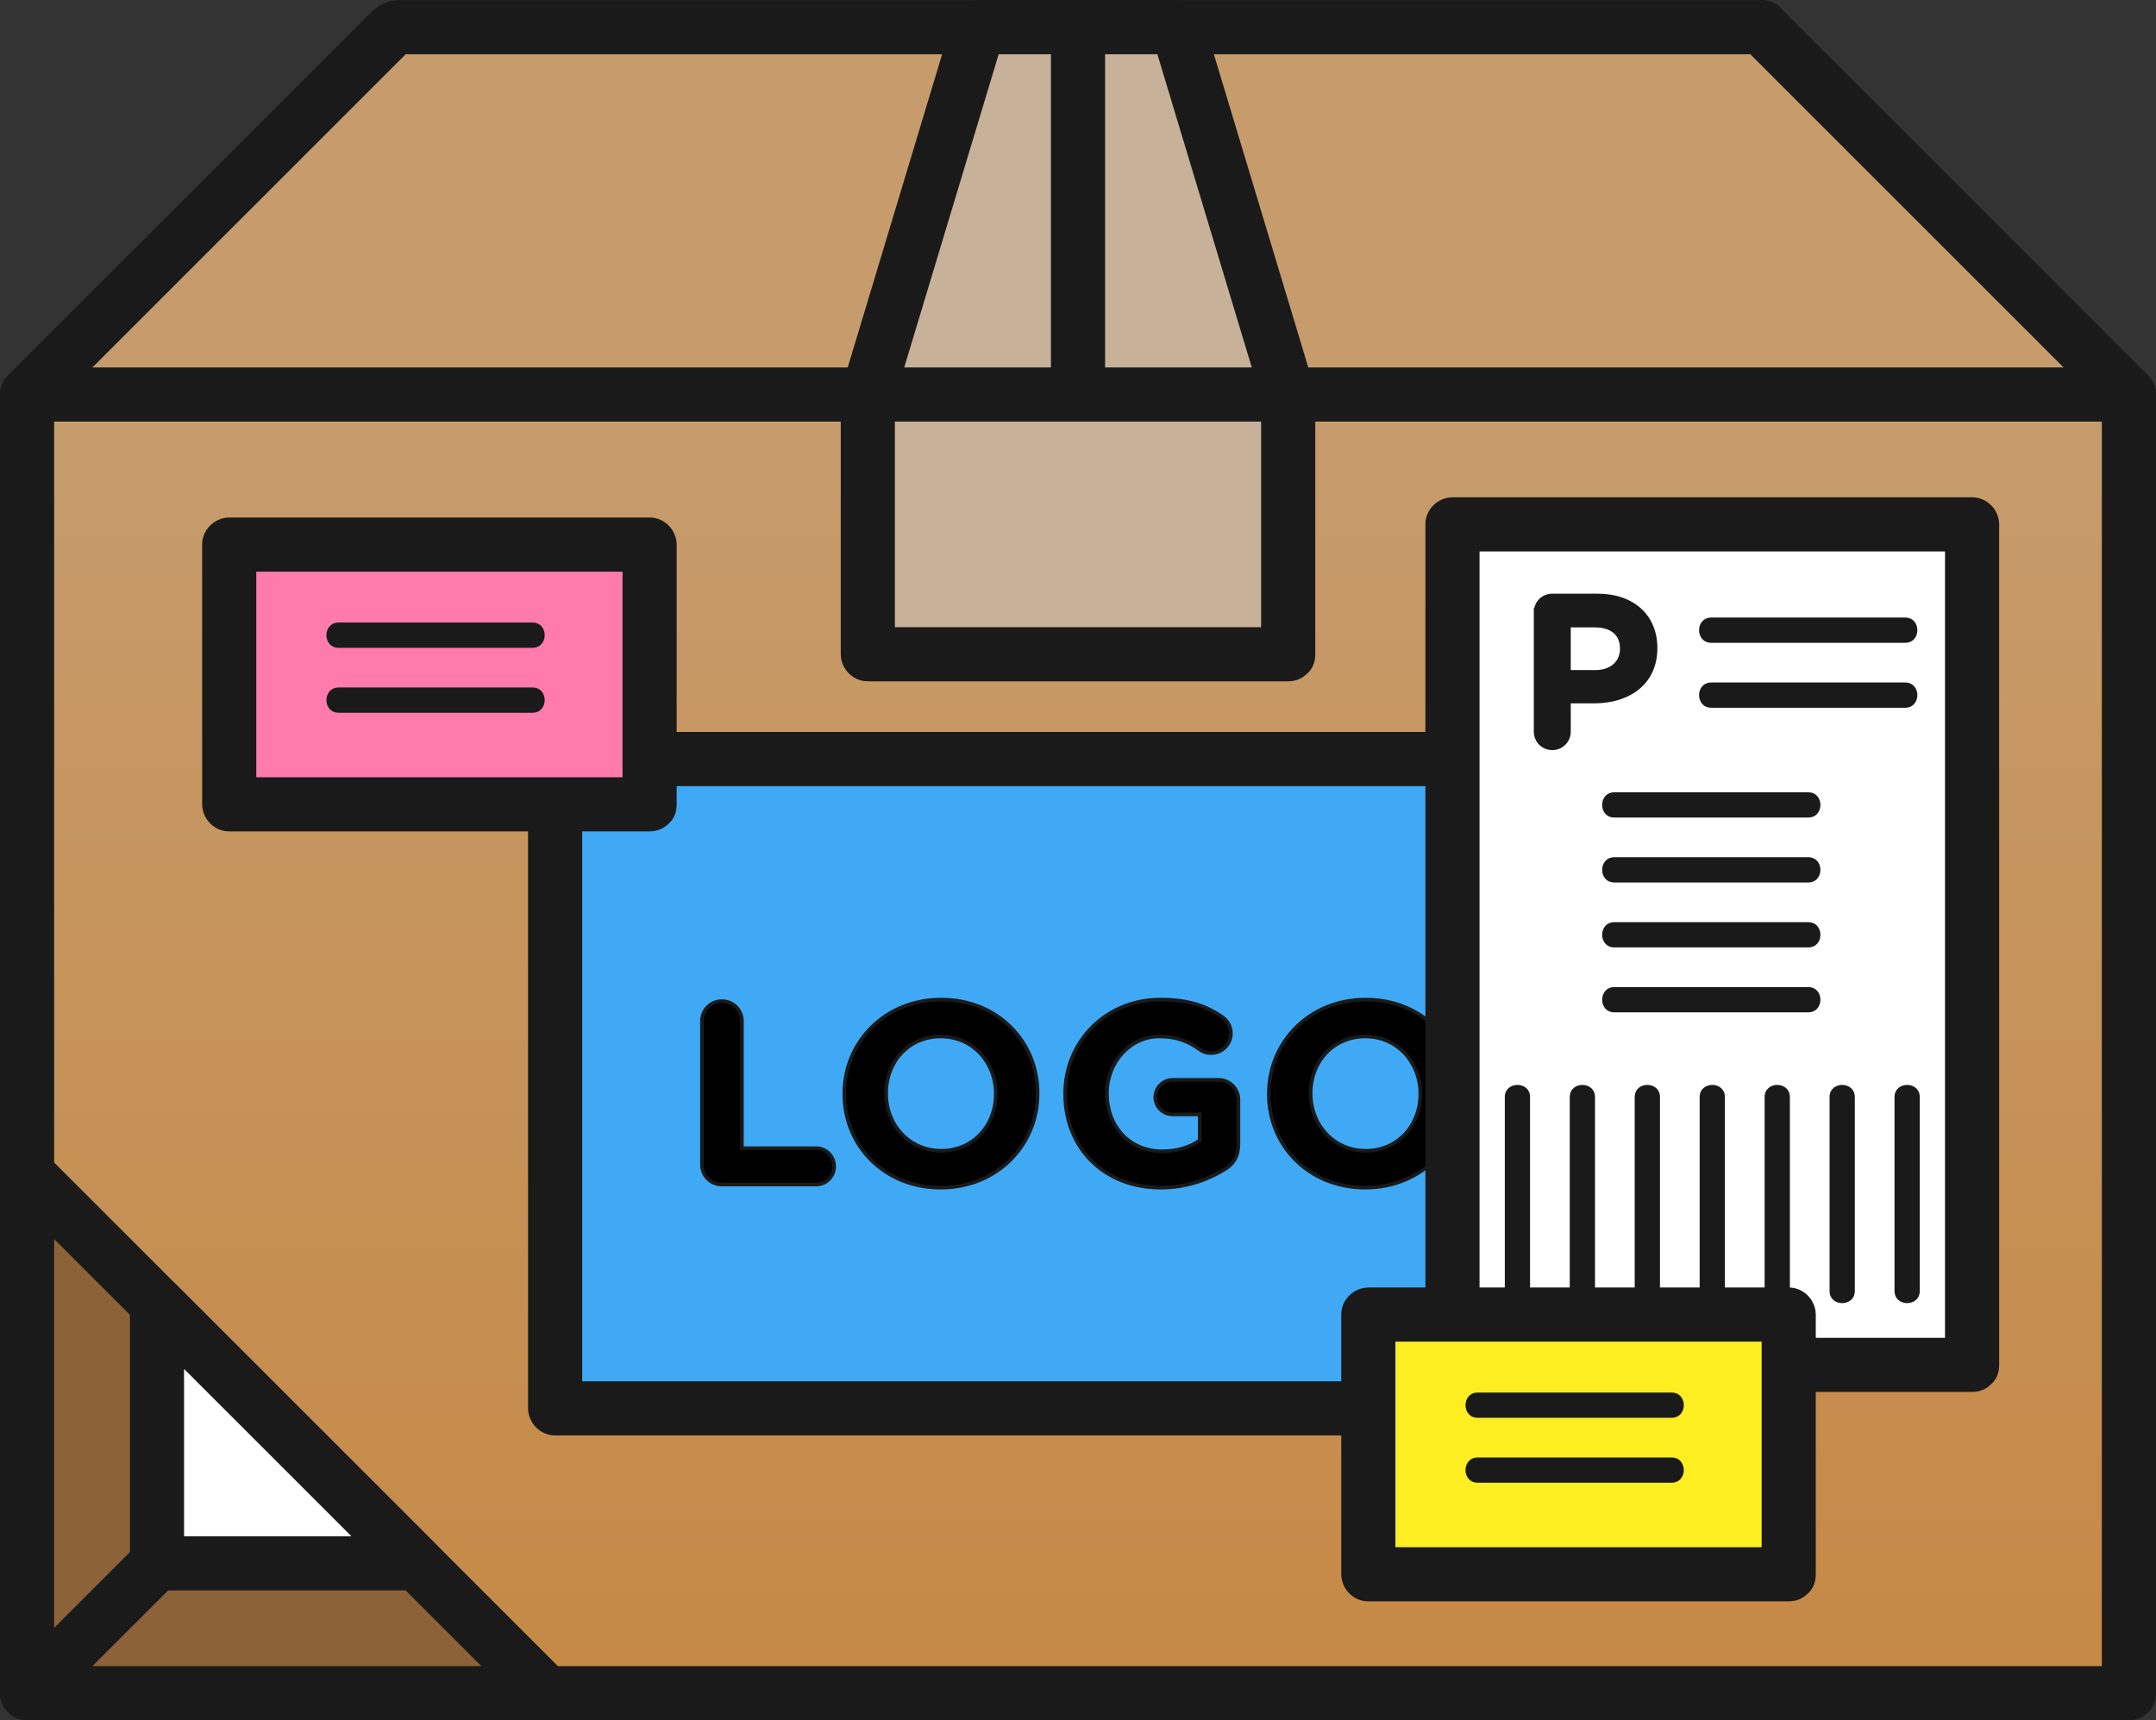 <svg xmlns="http://www.w3.org/2000/svg" width="597.483" height="476.859" viewBox="0 0 597.483 476.859"><rect x="0" y="0" width="597.483" height="476.859" fill="#333333" stroke="none"/><linearGradient id="a" gradientUnits="userSpaceOnUse" x1="298.741" y1="469.357" x2="298.741" y2="109.357"><stop offset="0" stop-color="#C68945"/><stop offset="1" stop-color="#C69C6D"/></linearGradient><path fill="url(#a)" d="M7.502 109.357h582.479v360h-582.479z"/><path fill="#1A1A1A" d="M590.035 461.855h-582.48c2.482 2.519 4.965 5.037 7.448 7.556v-359.999c-2.519 2.482-5.038 4.965-7.556 7.448h582.479l-7.448-7.556v360.001c0 9.686 15.004 9.771 15.004.107v-359.999c0-4.065-3.342-7.556-7.448-7.556h-582.48c-4.065 0-7.556 3.342-7.556 7.448v360.001c0 4.064 3.342 7.556 7.448 7.556h582.479c9.688-.003 9.774-15.007.11-15.007z"/><path fill="#C69C6D" d="M488.158 7.534l101.823 101.823h-582.479l101.824-101.823z"/><path fill="#1A1A1A" d="M482.883 12.866l100.229 100.23 1.594 1.593 5.329-12.834h-582.48l5.278 12.777c33.351-33.348 66.699-66.697 100.048-100.046l1.777-1.777-5.387 2.226h378.832c9.686 0 9.771-15.003.107-15.003h-377.593c-5.177 0-7.91 3.511-11.274 6.874-32.39 32.392-64.782 64.783-97.174 97.176-4.58 4.579-1.211 12.777 5.278 12.777h582.479c6.596 0 10.003-8.161 5.329-12.834l-100.229-100.23-1.594-1.593c-6.833-6.836-17.402 3.812-10.549 10.664z"/><path fill="#C7B299" d="M240.494 109.357h116.495v72h-116.495z"/><path fill="#1A1A1A" d="M357.043 173.856h-116.495c2.482 2.519 4.965 5.037 7.448 7.556v-72c-2.519 2.482-5.038 4.965-7.556 7.448h116.496l-7.448-7.556v72c0 9.687 15.004 9.772 15.004.108v-72c0-4.065-3.342-7.556-7.448-7.556h-116.495c-4.065 0-7.556 3.342-7.556 7.448v72c0 4.065 3.342 7.556 7.448 7.556h116.496c9.684-.001 9.77-15.004.106-15.004z"/><path fill="#C7B299" d="M326.304 7.534l30.685 101.823h-116.495l30.687-101.823z"/><path fill="#1A1A1A" d="M319.06 9.475l30.686 101.823 7.298-9.443h-116.495l7.181 9.482 30.687-101.823-7.289 5.521h55.123c9.686 0 9.771-15.003.107-15.003h-55.122c-3.433 0-6.311 2.275-7.289 5.521-10.229 33.941-20.458 67.882-30.688 101.823-1.397 4.638 2.422 9.482 7.181 9.482h116.496c4.758 0 8.72-4.727 7.298-9.443l-30.686-101.823c-2.785-9.243-17.282-5.388-14.488 3.883z"/><path fill="#3FA9F5" d="M153.842 210.405h289.8v180h-289.8z"/><path fill="#1A1A1A" d="M443.695 382.903h-289.799c2.482 2.519 4.965 5.037 7.448 7.556v-180c-2.519 2.482-5.038 4.965-7.556 7.448h289.8c-2.483-2.519-4.966-5.037-7.448-7.556v180c0 9.686 15.004 9.771 15.004.107v-180c0-4.065-3.342-7.556-7.448-7.556h-289.799c-4.065 0-7.556 3.342-7.556 7.448v180c0 4.064 3.342 7.556 7.448 7.556h289.8c9.684.001 9.77-15.003.106-15.003z"/><path d="M194.523 283.065c0-3.096 2.448-5.544 5.544-5.544 3.097 0 5.545 2.448 5.545 5.544v35.211h20.521c2.808 0 5.041 2.232 5.041 5.041 0 2.808-2.232 5.04-5.041 5.04h-26.066c-3.096 0-5.544-2.448-5.544-5.545v-39.747zm39.456 20.233v-.144c0-14.329 11.305-26.066 26.858-26.066s26.714 11.593 26.714 25.922v.145c0 14.329-11.305 26.066-26.858 26.066s-26.714-11.593-26.714-25.923zm41.979 0v-.144c0-8.641-6.336-15.842-15.265-15.842s-15.122 7.057-15.122 15.697v.145c0 8.641 6.337 15.842 15.266 15.842s15.121-7.056 15.121-15.698zm19.221 0v-.144c0-14.329 11.161-26.066 26.426-26.066 7.633 0 12.674 1.729 17.21 4.896 1.08.792 2.304 2.305 2.304 4.465 0 3.023-2.448 5.472-5.472 5.472-1.585 0-2.593-.575-3.385-1.151-3.024-2.16-6.265-3.457-11.017-3.457-8.064 0-14.474 7.129-14.474 15.697v.145c0 9.217 6.337 15.985 15.266 15.985 4.032 0 7.633-1.008 10.44-3.024v-7.2h-7.488c-2.664 0-4.824-2.089-4.824-4.753s2.16-4.824 4.824-4.824h12.673c3.097 0 5.545 2.448 5.545 5.545v12.24c0 3.24-1.225 5.473-3.889 7.057-4.104 2.521-10.081 5.041-17.642 5.041-15.697-.001-26.497-11.018-26.497-25.924zm56.447 0v-.144c0-14.329 11.305-26.066 26.858-26.066s26.714 11.593 26.714 25.922v.145c0 14.329-11.305 26.066-26.858 26.066s-26.714-11.593-26.714-25.923zm41.979 0v-.144c0-8.641-6.337-15.842-15.266-15.842s-15.121 7.057-15.121 15.697v.145c0 8.641 6.337 15.842 15.266 15.842s15.121-7.056 15.121-15.698z" stroke="#1A1A1A"/><path fill="#fff" d="M402.519 145.357h144v232.992h-144z"/><path fill="#1A1A1A" d="M546.572 370.847h-144c2.483 2.519 4.966 5.037 7.448 7.556v-232.992c-2.519 2.482-5.037 4.965-7.556 7.448h144l-7.448-7.556v232.993c0 9.686 15.004 9.771 15.004.107v-232.992c0-4.065-3.342-7.556-7.448-7.556h-144c-4.064 0-7.556 3.342-7.556 7.448v232.993c0 4.064 3.342 7.556 7.448 7.556h144c9.686-.001 9.772-15.005.108-15.005z"/><path stroke="#1A1A1A" stroke-miterlimit="10" d="M546.519 378.349h-144" fill="none"/><path fill="#1A1A1A" d="M424.019 358.127v-54c0-4.514-7-4.514-7 0v54c0 4.514 7 4.514 7 0zm18-.278v-53.722c0-4.514-7-4.514-7 0v53.722c0 4.514 7 4.514 7 0zm18 0v-53.722c0-4.514-7-4.514-7 0v53.722c0 4.514 7 4.514 7 0zm18 0v-53.722c0-4.514-7-4.514-7 0v53.722c0 4.514 7 4.514 7 0zm18 0v-53.722c0-4.514-7-4.514-7 0v53.722c0 4.514 7 4.514 7 0zm18 0v-53.722c0-4.514-7-4.514-7 0v53.722c0 4.514 7 4.514 7 0zm18 0v-53.722c0-4.514-7-4.514-7 0v53.722c0 4.514 7 4.514 7 0zm-30.917-84.222h-53.722c-4.514 0-4.514 7 0 7h53.722c4.513 0 4.513-7 0-7zm0-18h-53.722c-4.514 0-4.514 7 0 7h53.722c4.513 0 4.513-7 0-7zm0-18h-53.722c-4.514 0-4.514 7 0 7h53.722c4.513 0 4.513-7 0-7zm0-18h-53.722c-4.514 0-4.514 7 0 7h53.722c4.513 0 4.513-7 0-7z"/><path fill="#1A1A1A" stroke="#1A1A1A" d="M425.559 169.693c0-2.58 2.04-4.62 4.619-4.62h12.54c10.02 0 16.079 5.939 16.079 14.519v.12c0 9.72-7.56 14.759-16.979 14.759h-7.02v8.34c0 2.58-2.04 4.62-4.62 4.62-2.579 0-4.619-2.04-4.619-4.62v-33.118zm16.559 16.559c4.619 0 7.319-2.76 7.319-6.359v-.12c0-4.14-2.88-6.36-7.5-6.36h-7.14v12.839h7.321z"/><path fill="#1A1A1A" d="M527.963 189.19h-53.722c-4.514 0-4.514 7 0 7h53.722c4.514 0 4.514-7 0-7zm0-18h-53.722c-4.514 0-4.514 7 0 7h53.722c4.514 0 4.514-7 0-7z"/><path fill="#FF7BAC" d="M63.523 150.962h116.495v72.001h-116.495z"/><path fill="#1A1A1A" d="M180.073 215.461h-116.495c2.482 2.519 4.965 5.037 7.448 7.556v-72.001l-7.556 7.447h116.495c-2.482-2.519-4.965-5.037-7.448-7.556v72.002c0 9.686 15.004 9.771 15.004.107v-72.001c0-4.065-3.342-7.556-7.448-7.556h-116.495c-4.065 0-7.556 3.341-7.556 7.447v72.002c0 4.064 3.342 7.556 7.448 7.556h116.495c9.686.001 9.771-15.003.108-15.003zm-32.511-24.884h-53.722c-4.514 0-4.514 7 0 7h53.722c4.515 0 4.515-7 0-7zm0-18h-53.722c-4.514 0-4.514 7 0 7h53.722c4.515 0 4.515-7 0-7z"/><path fill="#FCEE21" d="M379.201 364.405h116.495v72.001h-116.495z"/><path fill="#1A1A1A" d="M495.75 428.904h-116.495l7.448 7.556v-72.001c-2.519 2.483-5.037 4.966-7.556 7.448h116.495c-2.483-2.519-4.966-5.037-7.448-7.556v72.001c0 9.686 15.004 9.771 15.004.107v-72.001c0-4.064-3.342-7.556-7.448-7.556h-116.495c-4.064 0-7.556 3.342-7.556 7.448v72.001c0 4.064 3.342 7.556 7.448 7.556h116.495c9.686.001 9.772-15.003.108-15.003z"/><path fill="#FCEE21" d="M463.24 407.52h-53.721"/><path fill="#1A1A1A" d="M463.24 404.02h-53.722c-4.514 0-4.514 7 0 7h53.722c4.514 0 4.514-7 0-7z"/><path fill="#FCEE21" d="M463.24 389.52h-53.721"/><path fill="#1A1A1A" d="M463.24 386.02h-53.722c-4.514 0-4.514 7 0 7h53.722c4.514 0 4.514-7 0-7z"/><path fill="#8C6239" d="M79.502 397.357l-72 72h144l-144-144v144"/><path fill="#1A1A1A" d="M74.169 392.082l-72 72c-4.58 4.579-1.211 12.777 5.278 12.777h144c6.596 0 10.004-8.16 5.33-12.835l-104.133-104.133-39.867-39.867c-4.579-4.579-12.777-1.21-12.777 5.279v144c0 9.686 15.004 9.771 15.004.107v-144l-12.777 5.279 104.133 104.133 39.867 39.867c1.776-4.278 3.553-8.557 5.33-12.835h-144c1.759 4.26 3.519 8.519 5.278 12.777l72-72c6.835-6.834-3.813-17.402-10.666-10.549z"/><path fill="#fff" d="M43.502 433.357h72l-72-72z"/><path fill="#1A1A1A" d="M43.448 440.859h72c6.596 0 10.004-8.16 5.33-12.835l-72-72c-4.58-4.579-12.778-1.21-12.778 5.279v72c0 9.686 15.004 9.771 15.004.107v-72l-12.777 5.279 72 72c1.776-4.278 3.553-8.557 5.33-12.835h-72c-9.687.001-9.773 15.005-.109 15.005zm262.795-331.448v-101.823c0-9.687-15.004-9.772-15.004-.108v101.823c0 9.686 15.004 9.772 15.004.108z"/></svg>
